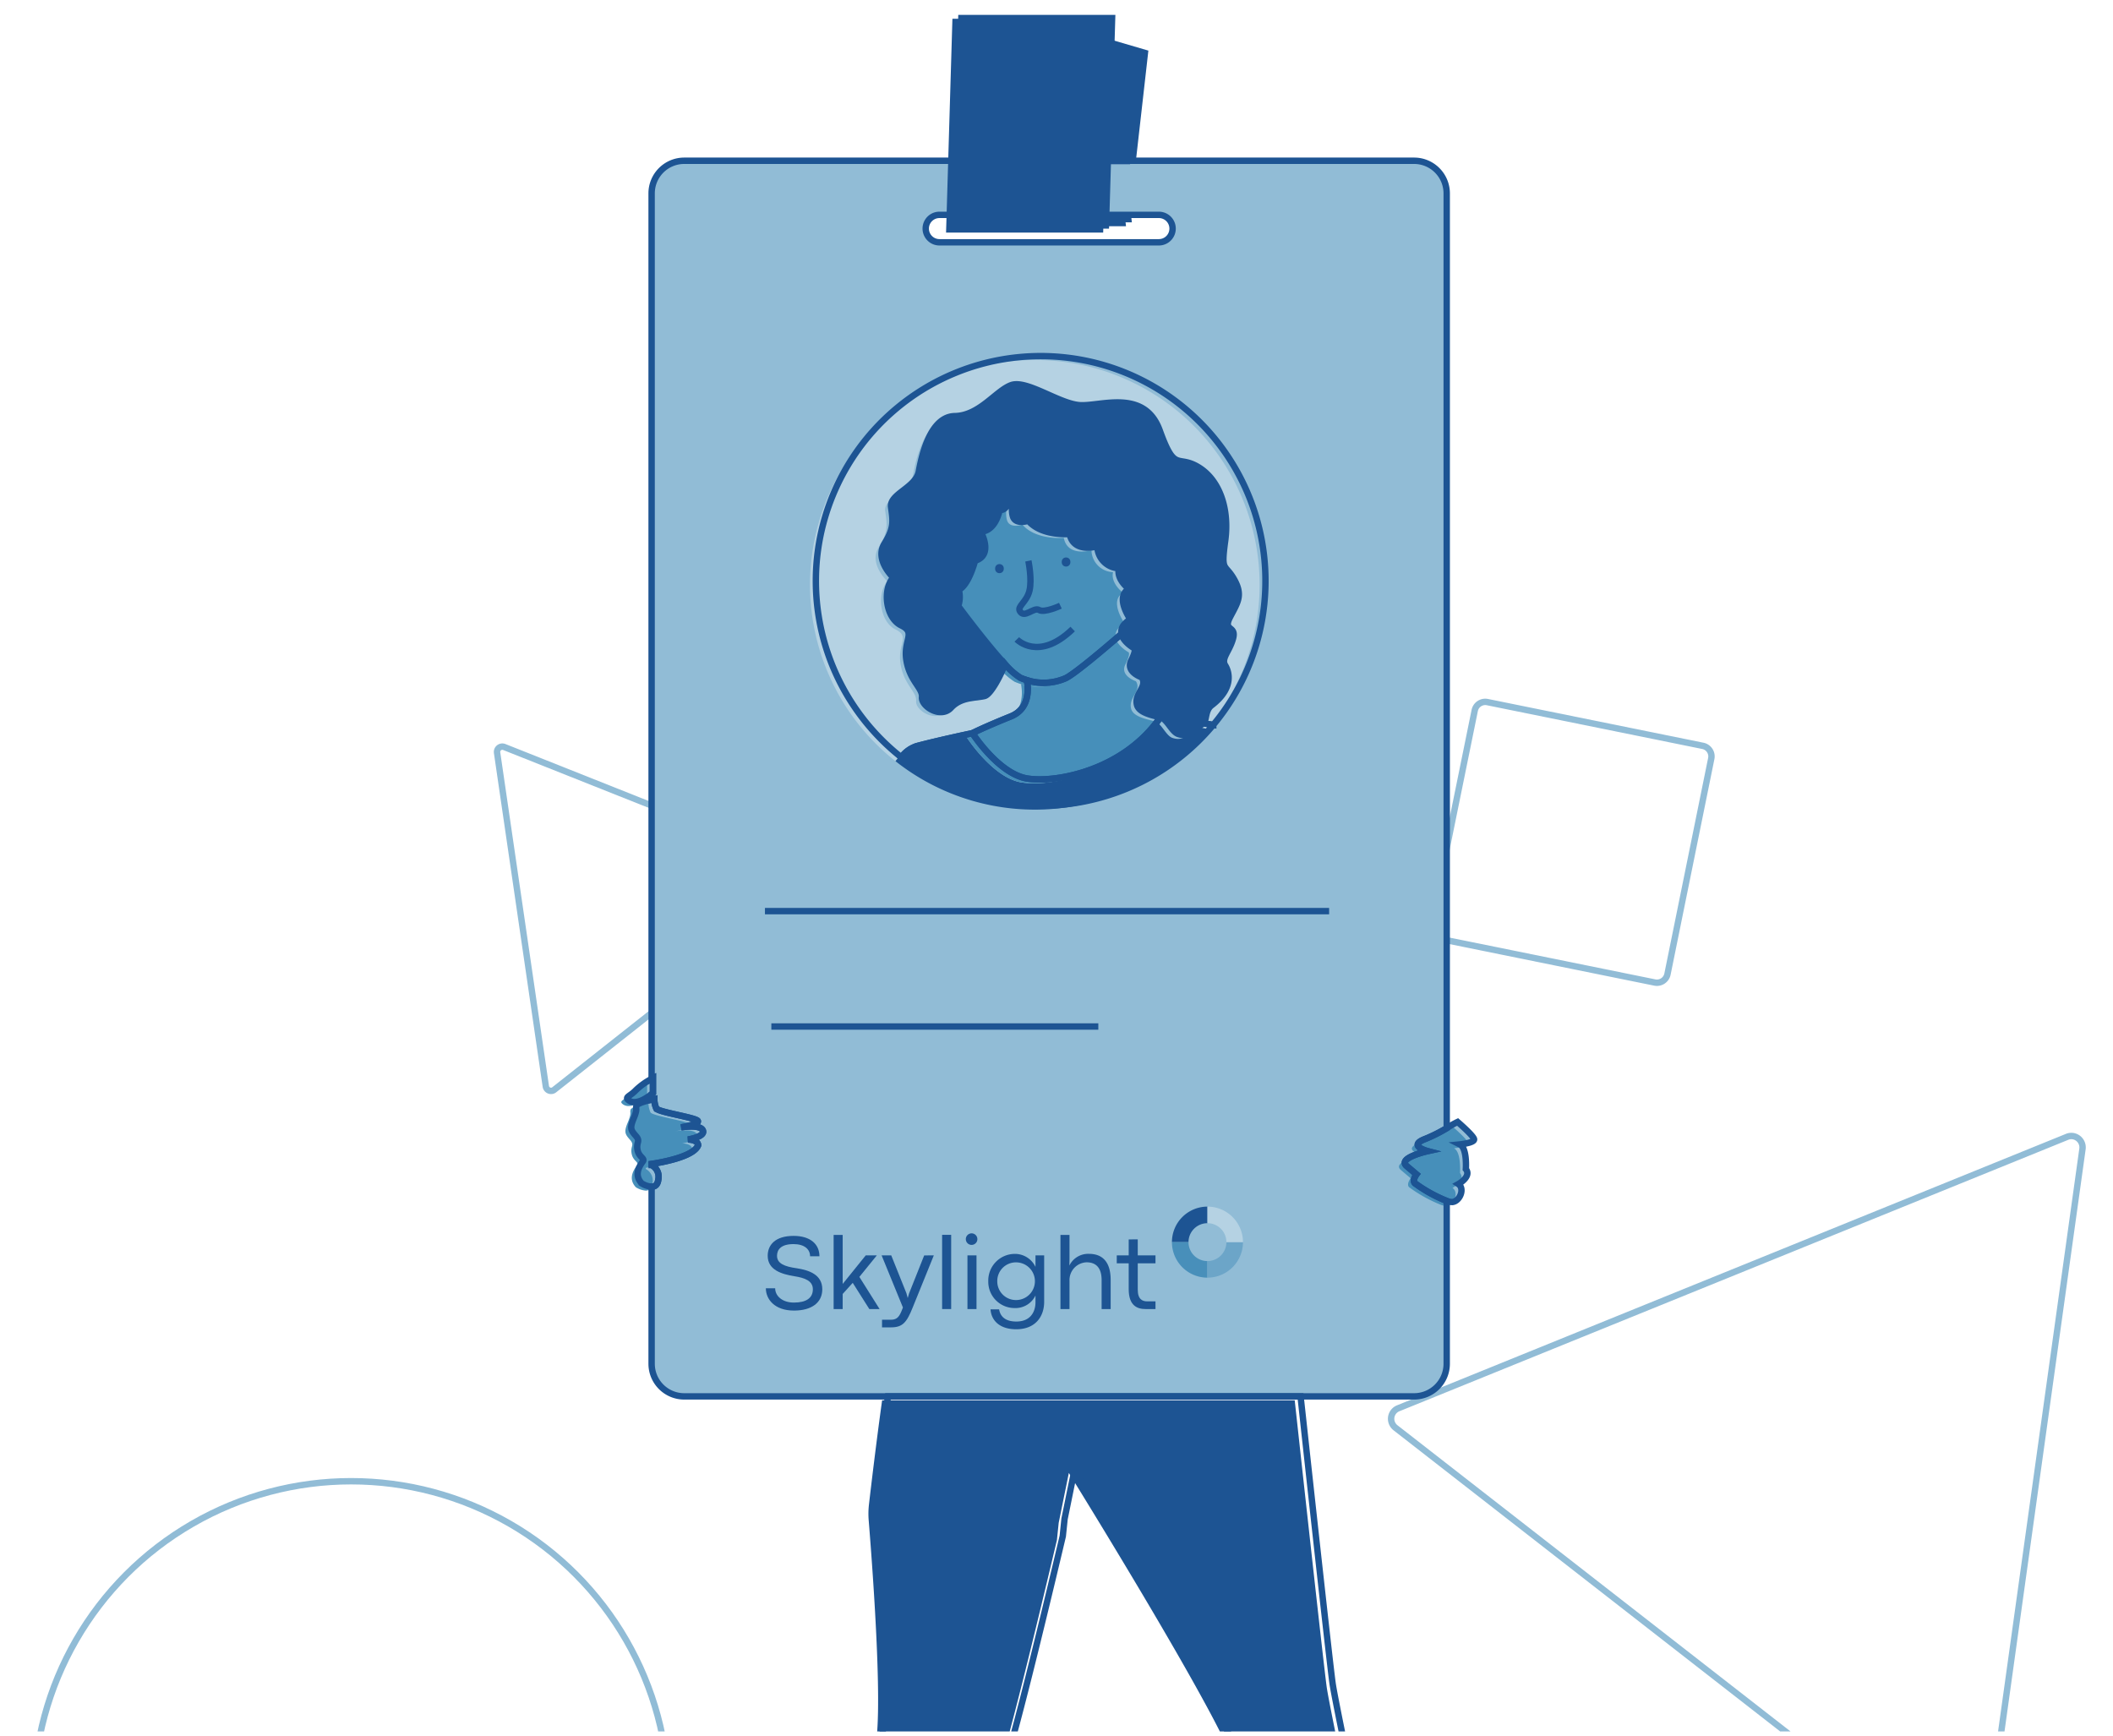 <svg id="Layer_1" data-name="Layer 1" xmlns="http://www.w3.org/2000/svg" xmlns:xlink="http://www.w3.org/1999/xlink" viewBox="0 0 595.189 489.053"><defs><style>.cls-1,.cls-3,.cls-8{fill:none;}.cls-2{clip-path:url(#clip-path);}.cls-3{stroke:#91bcd6;}.cls-3,.cls-8{stroke-miterlimit:10;stroke-width:1.8px;}.cls-4{fill:#91bcd6;}.cls-5{fill:#468fba;}.cls-12,.cls-6{fill:#b5d2e3;}.cls-7,.cls-9{fill:#1d5493;}.cls-8{stroke:#1d5493;}.cls-10,.cls-11,.cls-12,.cls-9{fill-rule:evenodd;}.cls-10{fill:#488fba;}.cls-11{fill:#6ca5c8;}</style><clipPath id="clip-path"><rect class="cls-1" width="595.189" height="487.722"/></clipPath></defs><g class="cls-2"><circle class="cls-3" cx="98.904" cy="506.689" r="89.448"/><path class="cls-3" d="M418.96,197.769l60.701,12.328a3.032,3.032,0,0,1,2.363,3.595l-12.328,60.701a3.032,3.032,0,0,1-3.595,2.363l-60.701-12.328a3.032,3.032,0,0,1-2.363-3.595l12.357-60.67A3.03,3.03,0,0,1,418.96,197.769Z"/><path class="cls-3" d="M582.187,320.263l-188.332,76.428a3.192,3.192,0,0,0-1.768,4.173,3.306,3.306,0,0,0,.997,1.318l160.331,124.891a3.193,3.193,0,0,0,4.494-.546,3.02,3.02,0,0,0,.619-1.547l28.063-201.332a3.222,3.222,0,0,0-2.726-3.627A3.125,3.125,0,0,0,582.187,320.263Z"/><path class="cls-3" d="M230.313,245.521l-88.26-35.097a1.492,1.492,0,0,0-1.946.836,1.545,1.545,0,0,0-.09.767L153.743,306.005a1.492,1.492,0,0,0,1.693,1.269,1.411,1.411,0,0,0,.709-.322l74.56-58.865a1.506,1.506,0,0,0,.253-2.105A1.46,1.46,0,0,0,230.313,245.521Z"/><path class="cls-4" d="M183.927,303.705s-.144.073-.379.2a19.558,19.558,0,0,0-4.464,3.218c-1.601,1.685-3.186,1.875-2.046,2.788,2.023,1.618,5.391-.81,6.509-1.711.237-.191.379-.317.379-.317Z"/><path class="cls-4" d="M185.415,332.356a3.734,3.734,0,0,0-1.867-4.173v-.323c2.449-.363,11.865-1.961,13.102-5.261,0,0,.095-1.519-2.849-1.614,0,0,4.937-.759,4.178-2.563-.713-1.692-5.518-.962-6.111-.865l-.061.01.061-.01c.578-.098,5.132-.904,4.687-1.794-.475-.949-11.109-2.469-11.679-3.513a6.642,6.642,0,0,1-.57-2.659s-.303.061-.759.166c-1.353.313-4.061,1.023-4.274,1.733-.285.949.38.759-.76,3.513-1.139,2.753-.854,3.323.57,4.937,1.424,1.614.095,1.709.475,3.893.38,2.184,2.184,2.374,1.519,3.323-.664.949-2.733,3.624-.322,6.18a6.199,6.199,0,0,0,2.792.946C184.424,334.276,185.217,333.835,185.415,332.356Z"/><path class="cls-4" d="M415.217,320.887c-.211-1.054-4.637-4.848-4.637-4.848a26.435,26.435,0,0,0-3.073,1.755,43.008,43.008,0,0,1-6.201,3.093c-4.848,1.897.843,3.372.843,3.372s-8.642,1.897-5.902,4.216l2.74,2.318s-1.265,1.687-.422,2.529a40.708,40.708,0,0,0,8.941,4.96,4.277,4.277,0,0,0,1.598.309c2.108-.211,3.583-3.794,1.686-5.058,0,0,3.794-2.108,2.108-4.215,0,0,.422-5.902-1.686-6.956C411.212,322.362,415.428,321.94,415.217,320.887Z"/><path class="cls-4" d="M398.988,330.793l-2.74-2.318c-2.74-2.318,5.902-4.216,5.902-4.216s-5.691-1.475-.843-3.372a43.008,43.008,0,0,0,6.201-3.093V54.471a9.187,9.187,0,0,0-9.187-9.187H192.735a9.187,9.187,0,0,0-9.187,9.187v249.433c.235-.127.379-.2.379-.2v4.178s-.142.126-.379.317v1.558c.456-.106.759-.166.759-.166a6.642,6.642,0,0,0,.57,2.659c.57,1.044,11.204,2.563,11.679,3.513.445.89-4.109,1.696-4.687,1.794.593-.097,5.399-.827,6.111.865.76,1.804-4.178,2.563-4.178,2.563,2.943.095,2.849,1.614,2.849,1.614-1.238,3.3-10.653,4.899-13.102,5.261v.323a3.734,3.734,0,0,1,1.867,4.173c-.197,1.479-.99,1.919-1.867,1.926v49.873a9.187,9.187,0,0,0,9.187,9.187H398.32a9.187,9.187,0,0,0,9.187-9.187V338.282a40.708,40.708,0,0,1-8.941-4.96C397.723,332.479,398.988,330.793,398.988,330.793ZM326.432,68.252H264.622a3.863,3.863,0,1,1,0-7.726h61.81a3.863,3.863,0,1,1,0,7.726Z"/><path class="cls-5" d="M181.899,309.297c.237-.191.379-.317.379-.317v-4.178s-.144.073-.379.2a19.555,19.555,0,0,0-4.464,3.218c-1.601,1.685-3.186,1.875-2.045,2.787C177.414,312.626,180.781,310.198,181.899,309.297Z"/><path class="cls-5" d="M196.331,319.519c-.713-1.692-5.518-.962-6.111-.865.578-.098,5.132-.904,4.687-1.794-.475-.95-11.109-2.469-11.679-3.513a6.643,6.643,0,0,1-.57-2.659s-.303.061-.759.166c-1.353.313-4.061,1.023-4.274,1.733-.285.95.38.76-.76,3.513-1.139,2.754-.854,3.323.57,4.937,1.424,1.614.095,1.709.475,3.893.38,2.184,2.184,2.374,1.519,3.323-.665.949-2.733,3.624-.322,6.18a6.198,6.198,0,0,0,2.792.946c.876-.007,1.67-.448,1.867-1.926a3.734,3.734,0,0,0-1.867-4.173v-.323c2.449-.363,11.865-1.961,13.102-5.261,0,0,.095-1.519-2.849-1.614C192.153,322.083,197.091,321.323,196.331,319.519Z"/><path class="cls-5" d="M413.569,321.984c-.211-1.054-4.637-4.848-4.637-4.848a26.398,26.398,0,0,0-3.073,1.754,43.025,43.025,0,0,1-6.201,3.093c-4.848,1.897.843,3.372.843,3.372s-8.642,1.897-5.902,4.216l2.74,2.318s-1.265,1.686-.422,2.529a40.708,40.708,0,0,0,8.941,4.96,4.273,4.273,0,0,0,1.598.309c2.108-.211,3.583-3.794,1.686-5.058,0,0,3.794-2.108,2.108-4.215,0,0,.422-5.902-1.686-6.956C409.564,323.46,413.779,323.038,413.569,321.984Z"/><path class="cls-6" d="M256.779,211.216c6.07-1.61,15.485-3.592,15.485-3.592s3.097-1.611,10.778-4.707c5.014-2.022,5.118-6.999,4.586-10.212a15.275,15.275,0,0,1-1.861-.69,18.808,18.808,0,0,1-4.347-3.869c-.99,2.831-3.961,8.593-5.724,9.013-2.602.619-6.614.215-9.463,3.312-2.849,3.097-8.424-.372-8.176-2.973s-3.384-4.492-4.375-10.314c-.991-5.822,2.849-7.804-1.487-9.911-4.336-2.106-5.327-10.034-2.23-13.503,0,0-5.327-4.955-2.478-9.539s2.354-6.566,1.858-10.282,6.937-5.451,7.804-10.034c.867-4.583,3.221-15.485,10.158-15.609,6.937-.124,11.507-7.104,15.843-8.714s13.379,5.129,19.201,5.625c5.822.496,18.356-4.84,22.692,7.176,4.336,12.016,4.915,6.687,10.861,10.279,5.946,3.593,8.803,11.709,7.564,20.753-1.239,9.043-.099,6.258,2.502,10.842,2.601,4.583.961,6.599-1.145,10.687s1.858,2.23.867,5.946c-.991,3.717-3.464,5.648-2.225,7.63,1.239,1.982,2.344,6.551-3.85,11.259-1.872,1.423-1.337,4.412-2.291,5.041.919.168,1.849.327,2.771.472a63.321,63.321,0,1,0-87.861,9.114A8.691,8.691,0,0,1,256.779,211.216Z"/><path class="cls-7" d="M340.102,205.3c-.923-.145-1.852-.304-2.771-.472-2.201,1.452-3.667,4.225-7.124,3.015-1.823-.638-3.102-4.251-5.012-4.688-10.431,15.12-29.665,18.565-37.568,17.228-8.052-1.363-15.361-12.76-15.361-12.76s-9.415,1.982-15.485,3.592a8.691,8.691,0,0,0-4.539,3.198,63.277,63.277,0,0,0,87.861-9.114Z"/><path class="cls-5" d="M322.915,202.582c-2.239-.639-3.964-1.469-4.319-3.011-.743-3.221,3.097-4.955,1.363-7.68,0,0-4.584-1.487-2.973-4.708,1.61-3.221.867-3.469.867-3.469s-3.131-1.725-3.599-4.053c-5.213,4.509-13.21,11.259-15.726,12.477a15.49,15.49,0,0,1-10.899.566c.532,3.213.428,8.19-4.586,10.212-7.681,3.097-10.778,4.707-10.778,4.707s7.309,11.397,15.361,12.76c7.903,1.337,27.137-2.107,37.568-17.228C324.398,202.973,323.632,202.786,322.915,202.582Z"/><path class="cls-5" d="M316.366,166.99s-3.592-2.601-2.849-5.822a6.288,6.288,0,0,1-6.07-6.194s-6.69,2.106-7.805-3.469c0,0-7.804.743-11.645-3.716,0,0-3.593,1.239-4.336-1.239-.743-2.478.496-5.203-.495-4.46-.991.743-1.487,2.973-3.221,2.601,0,0-.991,5.946-5.327,6.194,0,0,3.717,6.566-1.611,8.176,0,0-1.734,6.813-4.583,8.176a7.925,7.925,0,0,1-.255,4.844l.378.111s1.12,1.514,2.801,3.702c2.673,3.481,6.768,8.674,10.072,12.25a18.808,18.808,0,0,0,4.347,3.869,15.275,15.275,0,0,0,1.861.69,15.49,15.49,0,0,0,10.899-.566c2.517-1.218,10.513-7.968,15.726-12.477a3.174,3.174,0,0,1,.945-2.855,7.787,7.787,0,0,1,1.539-1.268S312.278,169.22,316.366,166.99Z"/><polygon class="cls-7" points="266.485 65.511 310.743 65.511 312.534 5.283 268.277 5.283 266.485 65.511"/><polyline class="cls-7" points="309.6 11.772 321.826 15.352 318.323 46.267 306.586 46.267"/><polygon class="cls-7" points="307.773 63.721 317.171 63.721 316.948 61.707 306.654 62.155 307.773 63.721"/><path class="cls-7" d="M246.193,493.33c-2.62,7.424,3.922,42.986,7.366,60.35h29.604c-1.71-13.58-5.308-45.849-2.112-54.522,2.799-7.598,10.977-41.396,15.834-61.863.288-1.212.564-2.379.827-3.49l.501-4.847,2.856-14.05s46.543,74.988,46.999,83.667c.465,8.836,14.29,39.939,19.56,55.105h22.047c-4.076-20.564-15.019-71.789-15.965-78.415-.881-6.166-9.017-80.823-9.017-80.823H248.475c-1.632,11.746-3.119,24.287-3.703,29.313a22.974,22.974,0,0,0-.079,4.511C246.024,444.721,248.97,485.464,246.193,493.33Z"/><path class="cls-8" d="M258.427,210.118c6.07-1.61,15.485-3.592,15.485-3.592s3.097-1.611,10.778-4.707c5.014-2.022,5.118-6.999,4.586-10.212a15.274,15.274,0,0,1-1.861-.69,18.808,18.808,0,0,1-4.347-3.869c-.99,2.831-3.961,8.593-5.724,9.013-2.602.619-6.614.215-9.463,3.312-2.849,3.097-8.424-.372-8.176-2.973s-3.384-4.492-4.375-10.314c-.991-5.822,2.849-7.804-1.487-9.911-4.336-2.106-5.327-10.034-2.23-13.503,0,0-5.327-4.955-2.478-9.539s2.354-6.566,1.858-10.282,6.937-5.451,7.804-10.034c.867-4.583,3.221-15.485,10.158-15.609,6.937-.124,11.507-7.104,15.843-8.714s13.379,5.129,19.201,5.625c5.822.496,18.356-4.84,22.692,7.176,4.336,12.016,4.915,6.687,10.861,10.279,5.946,3.593,8.803,11.709,7.564,20.753-1.239,9.043-.099,6.258,2.502,10.842,2.601,4.583.961,6.599-1.145,10.687s1.858,2.23.867,5.946c-.991,3.717-3.464,5.648-2.225,7.63,1.239,1.982,2.344,6.551-3.85,11.259-1.872,1.423-1.337,4.412-2.291,5.041.919.168,1.849.327,2.771.472a63.321,63.321,0,1,0-87.861,9.114A8.691,8.691,0,0,1,258.427,210.118Z"/><path class="cls-8" d="M341.75,204.202c-.923-.145-1.852-.304-2.771-.472-2.201,1.452-3.667,4.225-7.124,3.015-1.823-.638-3.102-4.251-5.012-4.688-10.431,15.12-29.665,18.565-37.568,17.228-8.052-1.363-15.361-12.76-15.361-12.76s-9.415,1.982-15.485,3.592a8.691,8.691,0,0,0-4.539,3.198,63.277,63.277,0,0,0,87.861-9.114Z"/><path class="cls-8" d="M324.563,201.484c-2.239-.639-3.964-1.469-4.319-3.011-.743-3.221,3.097-4.955,1.363-7.68,0,0-4.584-1.487-2.973-4.708,1.61-3.221.867-3.469.867-3.469s-3.131-1.725-3.599-4.053c-5.213,4.509-13.21,11.259-15.726,12.477a15.49,15.49,0,0,1-10.899.566c.532,3.213.428,8.19-4.586,10.212-7.681,3.097-10.778,4.707-10.778,4.707s7.309,11.397,15.361,12.76c7.903,1.337,27.137-2.107,37.568-17.228C326.046,201.876,325.281,201.689,324.563,201.484Z"/><path class="cls-8" d="M318.014,165.893s-3.592-2.601-2.849-5.822a6.288,6.288,0,0,1-6.07-6.194s-6.69,2.106-7.805-3.469c0,0-7.804.743-11.645-3.716,0,0-3.593,1.239-4.336-1.239-.743-2.478.496-5.203-.495-4.46-.991.743-1.487,2.973-3.221,2.601,0,0-.991,5.946-5.327,6.194,0,0,3.717,6.566-1.611,8.176,0,0-1.734,6.813-4.583,8.176a7.925,7.925,0,0,1-.255,4.844l.378.111s1.12,1.514,2.801,3.702c2.673,3.481,6.768,8.674,10.072,12.25a18.808,18.808,0,0,0,4.347,3.869,15.274,15.274,0,0,0,1.861.69,15.49,15.49,0,0,0,10.899-.566c2.517-1.218,10.513-7.968,15.726-12.477a3.174,3.174,0,0,1,.945-2.855,7.787,7.787,0,0,1,1.539-1.268S313.926,168.122,318.014,165.893Z"/><path class="cls-7" d="M346.477,173.854c2.106-4.088,3.746-6.103,1.145-10.687-2.601-4.584-3.271-3.225-2.032-12.268,1.239-9.043-2.088-15.734-8.035-19.326-5.946-3.592-6.525,1.737-10.861-10.279-4.336-12.017-16.87-6.681-22.692-7.176-5.822-.496-14.865-7.235-19.201-5.625s-8.906,8.59-15.843,8.714c-6.937.124-9.291,11.025-10.158,15.609-.867,4.584-8.3,6.318-7.804,10.034s.991,5.699-1.858,10.282,2.478,9.539,2.478,9.539c-3.097,3.469-2.106,11.397,2.23,13.503,4.336,2.106.495,4.088,1.487,9.911.991,5.822,4.622,7.713,4.375,10.314s5.327,6.07,8.176,2.973c2.849-3.097,6.861-2.693,9.463-3.312,1.763-.42,4.734-6.182,5.724-9.013-3.303-3.576-7.399-8.77-10.072-12.25-1.68-2.188-2.801-3.702-2.801-3.702l-.378-.111a7.925,7.925,0,0,0,.255-4.844c2.849-1.363,4.583-8.176,4.583-8.176,5.327-1.611,1.611-8.176,1.611-8.176,4.336-.248,5.327-6.194,5.327-6.194,1.734.372,2.23-1.858,3.221-2.601.991-.743-.248,1.982.495,4.46.743,2.478,4.336,1.239,4.336,1.239,3.84,4.46,11.645,3.716,11.645,3.716,1.115,5.575,7.805,3.469,7.805,3.469a6.288,6.288,0,0,0,6.07,6.194c-.743,3.221,2.849,5.822,2.849,5.822-4.088,2.23.372,8.548.372,8.548a7.787,7.787,0,0,0-1.539,1.268,3.174,3.174,0,0,0-.945,2.855c.468,2.329,3.599,4.053,3.599,4.053s.743.248-.867,3.469c-1.611,3.221,2.973,4.708,2.973,4.708,1.734,2.725-2.106,4.46-1.363,7.68.356,1.542,2.081,2.372,4.319,3.011.717.205,1.483.392,2.279.574,1.91.437,3.189,4.05,5.012,4.688,3.457,1.21,4.923-1.563,7.124-3.015.954-.629.418-3.618,2.291-5.041,6.194-4.708,5.089-9.277,3.85-11.259-1.239-1.982,1.234-3.914,2.225-7.63C348.335,176.084,344.371,177.942,346.477,173.854Z"/><rect class="cls-8" x="295.283" y="15.15" width="0.489" height="0"/><polygon class="cls-7" points="268.134 64.413 312.391 64.413 314.182 4.185 269.925 4.185 268.134 64.413"/><polyline class="cls-7" points="311.248 10.674 323.474 14.255 319.971 45.17 308.234 45.17"/><polygon class="cls-7" points="309.422 62.623 318.82 62.623 318.596 60.609 308.303 61.057 309.422 62.623"/><path class="cls-8" d="M247.842,492.232c-2.62,7.424,3.922,42.986,7.366,60.35h29.604c-1.71-13.58-5.308-45.849-2.112-54.522,2.799-7.598,10.977-41.396,15.834-61.863.288-1.212.564-2.379.827-3.49l.501-4.847,2.856-14.05s46.543,74.988,46.999,83.667c.465,8.836,14.29,39.939,19.56,55.105h22.047c-4.076-20.564-15.019-71.789-15.965-78.415-.881-6.166-9.017-80.823-9.017-80.823H250.123c-1.632,11.746-3.119,24.287-3.703,29.313a22.975,22.975,0,0,0-.079,4.511C247.673,443.623,250.618,484.366,247.842,492.232Z"/><path class="cls-8" d="M286.414,180.107s6.115,6.405,15.738-2.917"/><path class="cls-8" d="M289.673,157.991s1.09,5.225.301,8.42-3.458,4.36-2.706,5.713c1.248,2.246,3.909-1.203,5.413-.301s6.014-1.203,6.014-1.203"/><ellipse class="cls-7" cx="281.524" cy="160.175" rx="1.224" ry="1.282"/><ellipse class="cls-7" cx="300.287" cy="158.31" rx="1.224" ry="1.282"/><line class="cls-8" x1="215.469" y1="256.65" x2="374.388" y2="256.65"/><line class="cls-8" x1="217.274" y1="289.156" x2="309.376" y2="289.156"/><path class="cls-8" d="M183.927,303.705s-.144.073-.379.2a19.558,19.558,0,0,0-4.464,3.218c-1.601,1.685-3.186,1.875-2.046,2.788,2.023,1.618,5.391-.81,6.509-1.711.237-.191.379-.317.379-.317Z"/><path class="cls-8" d="M185.415,332.356a3.734,3.734,0,0,0-1.867-4.173v-.323c2.449-.363,11.865-1.961,13.102-5.261,0,0,.095-1.519-2.849-1.614,0,0,4.937-.759,4.178-2.563-.713-1.692-5.518-.962-6.111-.865l-.061.01.061-.01c.578-.098,5.132-.904,4.687-1.794-.475-.949-11.109-2.469-11.679-3.513a6.642,6.642,0,0,1-.57-2.659s-.303.061-.759.166c-1.353.313-4.061,1.023-4.274,1.733-.285.949.38.759-.76,3.513-1.139,2.753-.854,3.323.57,4.937,1.424,1.614.095,1.709.475,3.893.38,2.184,2.184,2.374,1.519,3.323-.664.949-2.733,3.624-.322,6.18a6.199,6.199,0,0,0,2.792.946C184.424,334.276,185.217,333.835,185.415,332.356Z"/><path class="cls-8" d="M415.217,320.887c-.211-1.054-4.637-4.848-4.637-4.848a26.435,26.435,0,0,0-3.073,1.755,43.008,43.008,0,0,1-6.201,3.093c-4.848,1.897.843,3.372.843,3.372s-8.642,1.897-5.902,4.216l2.74,2.318s-1.265,1.687-.422,2.529a40.708,40.708,0,0,0,8.941,4.96,4.277,4.277,0,0,0,1.598.309c2.108-.211,3.583-3.794,1.686-5.058,0,0,3.794-2.108,2.108-4.215,0,0,.422-5.902-1.686-6.956C411.212,322.362,415.428,321.94,415.217,320.887Z"/><path class="cls-8" d="M398.988,330.793l-2.74-2.318c-2.74-2.318,5.902-4.216,5.902-4.216s-5.691-1.475-.843-3.372a43.008,43.008,0,0,0,6.201-3.093V54.471a9.187,9.187,0,0,0-9.187-9.187H192.735a9.187,9.187,0,0,0-9.187,9.187v249.433c.235-.127.379-.2.379-.2v4.178s-.142.126-.379.317v1.558c.456-.106.759-.166.759-.166a6.642,6.642,0,0,0,.57,2.659c.57,1.044,11.204,2.563,11.679,3.513.445.89-4.109,1.696-4.687,1.794.593-.097,5.399-.827,6.111.865.76,1.804-4.178,2.563-4.178,2.563,2.943.095,2.849,1.614,2.849,1.614-1.238,3.3-10.653,4.899-13.102,5.261v.323a3.734,3.734,0,0,1,1.867,4.173c-.197,1.479-.99,1.919-1.867,1.926v49.873a9.187,9.187,0,0,0,9.187,9.187H398.32a9.187,9.187,0,0,0,9.187-9.187V338.282a40.708,40.708,0,0,1-8.941-4.96C397.723,332.479,398.988,330.793,398.988,330.793ZM326.432,68.252H264.622a3.863,3.863,0,1,1,0-7.726h61.81a3.863,3.863,0,1,1,0,7.726Z"/><path class="cls-7" d="M223.646,369.171c4.952,0,7.976-2.224,7.976-6.004,0-4.136-3.751-5.367-7.102-5.901-3.617-.489-5.649-1.394-5.649-3.514,0-1.66,1.008-3.306,4.655-3.306,3.024,0,4.655,1.423,4.655,3.425h2.639c0-3.365-2.52-5.738-7.265-5.738-5.248,0-7.309,2.595-7.309,5.604,0,4.077,4.092,5.189,7.457,5.752,3.01.46,5.263,1.305,5.263,3.677,0,2.491-1.898,3.751-5.337,3.751-3.321,0-5.278-1.898-5.278-4.018h-2.624C215.729,365.954,218.175,369.171,223.646,369.171Z"/><path class="cls-7" d="M244.869,368.742h2.891l-5.693-9.059,4.922-6.064H243.861l-6.494,8.05V347.867h-2.55V368.742h2.55v-4.255l2.832-3.128Z"/><path class="cls-7" d="M248.45,373.901h2.491c3.276,0,4.433-1.319,6.138-5.574l5.96-14.707-2.713.015-4.255,10.689-.385,1.319-.356-1.334-4.285-10.689H248.331l6.004,14.677-.163.43c-.786,2.061-1.394,3.024-3.217,3.024h-2.506Z"/><path class="cls-7" d="M265.374,368.742h2.55V347.837h-2.55Z"/><path class="cls-7" d="M273.773,350.669a1.627,1.627,0,1,0-1.72-1.631A1.627,1.627,0,0,0,273.773,350.669ZM272.512,368.742h2.55V353.619h-2.55Z"/><path class="cls-7" d="M286.278,374.435c5.293,0,7.843-3.514,7.843-7.724V353.619h-2.446v3.247a6.409,6.409,0,0,0-5.945-3.662,7.505,7.505,0,0,0-7.354,7.695A7.405,7.405,0,0,0,285.804,368.46a6.232,6.232,0,0,0,5.871-3.543v1.868c0,2.817-1.468,5.471-5.396,5.471-3.291,0-4.551-1.601-4.848-3.425h-2.417C279.177,371.588,281.193,374.435,286.278,374.435Zm-.03-8.228a5.262,5.262,0,0,1-5.337-5.187q-.001-.061-0-.121a5.248,5.248,0,0,1,5.352-5.308,5.308,5.308,0,0,1,.028,10.615q-.022 0-.043-0Z"/><path class="cls-7" d="M298.71,368.742h2.55V360.795a4.993,4.993,0,0,1,4.818-5.219c2.624,0,4.225,1.527,4.225,5.011v8.154h2.55v-8.199c0-4.833-2.105-7.354-6.123-7.354a5.907,5.907,0,0,0-5.515,3.306l.044-1.616v-7.013h-2.55Z"/><path class="cls-7" d="M322.691,368.742h2.787V366.577H323.195c-1.349,0-2.713-.504-2.713-3.321v-7.398h4.996v-2.239H320.482v-4.507l-2.55.015v4.492h-3.365v2.239h3.365v7.279C317.932,367.852,320.393,368.742,322.691,368.742Z"/><path class="cls-9" d="M330.11,349.892a10.005,10.005,0,0,1,10.004-10.005h0v4.669a5.336,5.336,0,0,0-5.336,5.336Z"/><path class="cls-10" d="M340.114,359.897a10.004,10.004,0,0,1-10.005-10.004v-0l4.669,0a5.336,5.336,0,0,0,5.336,5.336Z"/><path class="cls-11" d="M350.119,349.892a10.005,10.005,0,0,1-10.005,10.005v-4.669a5.336,5.336,0,0,0,5.336-5.336Z"/><path class="cls-12" d="M340.114,339.887a10.005,10.005,0,0,1,10.005,10.005h-4.669a5.336,5.336,0,0,0-5.336-5.336Z"/></g></svg>